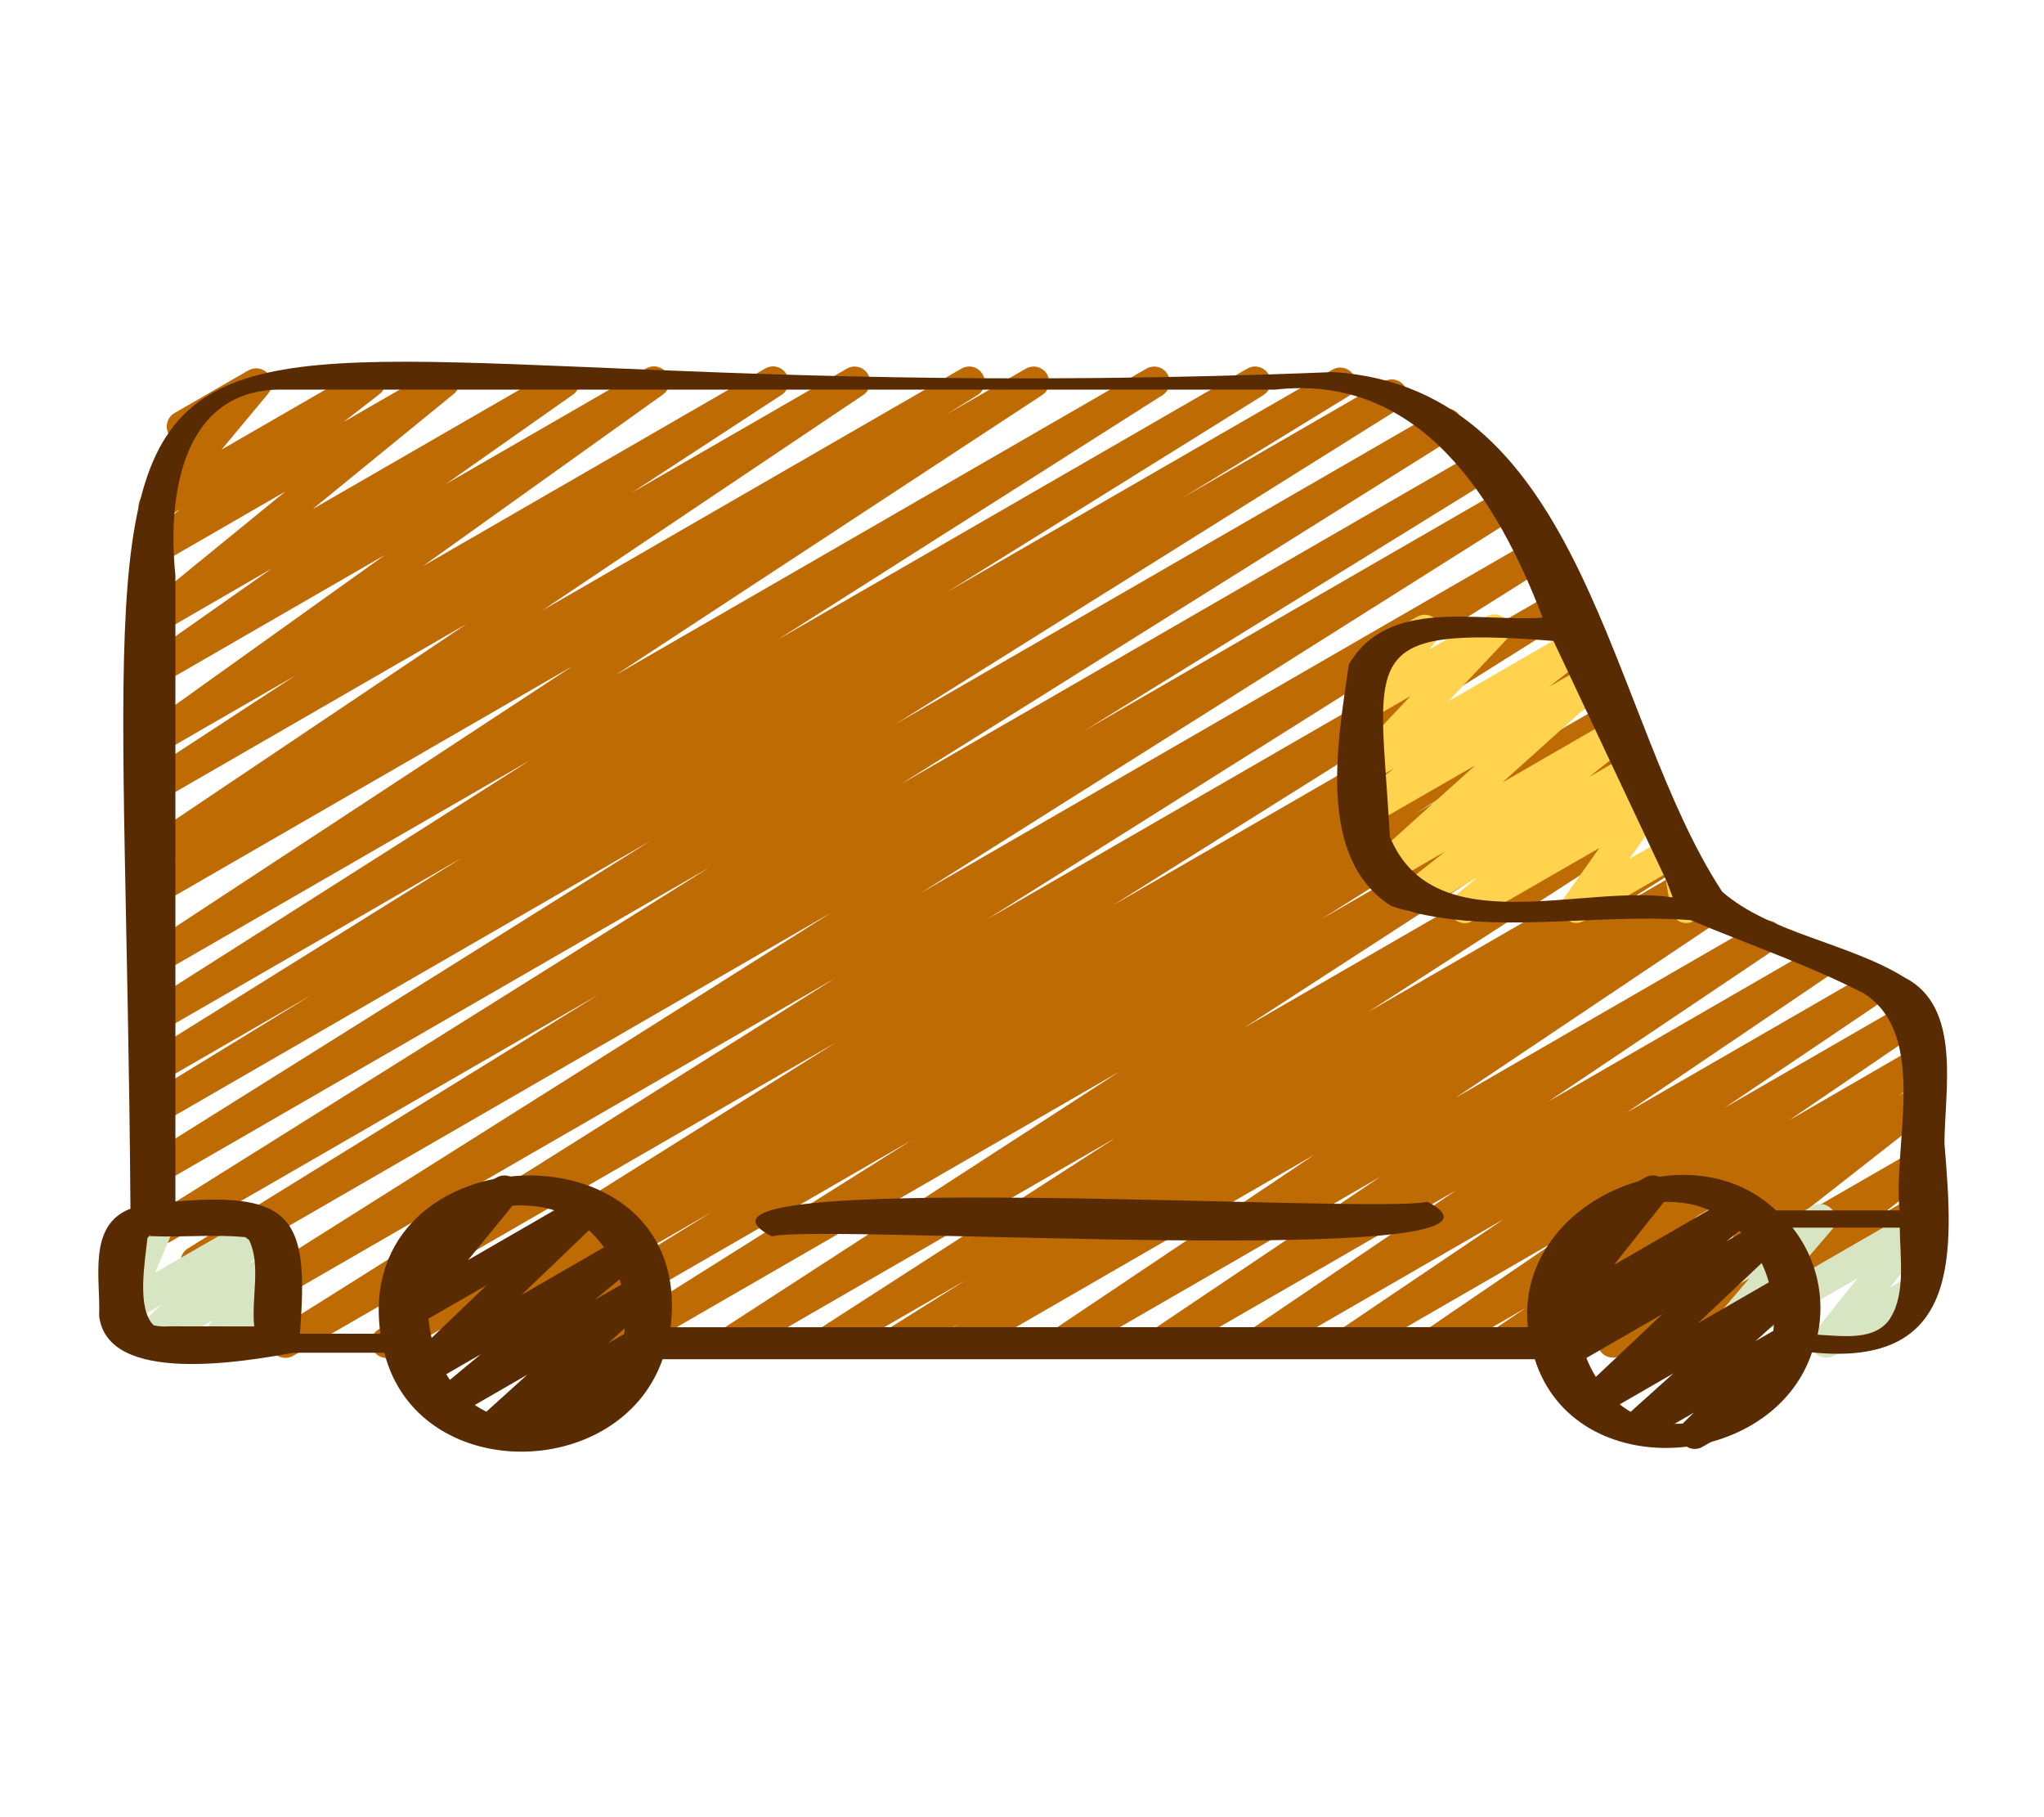 <svg width="90" height="80" viewBox="0 0 90 80" fill="none" xmlns="http://www.w3.org/2000/svg">
<g clip-path="url(#clip0_124_27934)">
<path d="M17.028 59.788C16.88 59.788 16.735 59.74 16.617 59.651C16.498 59.561 16.412 59.436 16.371 59.293C16.33 59.151 16.337 58.998 16.39 58.86C16.443 58.721 16.54 58.604 16.666 58.525L36.8 45.899L12.897 59.695C12.742 59.78 12.561 59.802 12.39 59.756C12.22 59.711 12.074 59.601 11.983 59.45C11.891 59.299 11.862 59.119 11.901 58.947C11.939 58.775 12.043 58.624 12.19 58.527L36.77 43.066L10.881 58.013C10.726 58.099 10.543 58.123 10.372 58.077C10.2 58.032 10.053 57.921 9.962 57.769C9.87 57.617 9.841 57.436 9.881 57.263C9.921 57.09 10.027 56.939 10.176 56.843L36.589 40.187L8.985 56.127C8.83 56.22 8.643 56.247 8.468 56.202C8.292 56.158 8.141 56.045 8.048 55.89C7.956 55.734 7.928 55.548 7.973 55.372C8.017 55.196 8.13 55.046 8.285 54.953L26.349 43.791L7.516 54.659C7.361 54.748 7.177 54.773 7.003 54.728C6.83 54.684 6.681 54.572 6.589 54.419C6.497 54.266 6.468 54.082 6.51 53.908C6.552 53.734 6.66 53.583 6.812 53.488L31.23 38.191L7.116 52.111C6.961 52.195 6.78 52.216 6.61 52.17C6.441 52.124 6.295 52.014 6.205 51.863C6.114 51.712 6.085 51.532 6.123 51.361C6.162 51.189 6.265 51.039 6.412 50.942L28.643 37.019L7.116 49.448C6.96 49.531 6.779 49.551 6.61 49.503C6.44 49.456 6.296 49.345 6.206 49.194C6.116 49.043 6.088 48.863 6.128 48.691C6.167 48.52 6.272 48.37 6.419 48.274L13.71 43.808L7.116 47.614C6.961 47.699 6.779 47.721 6.608 47.675C6.437 47.629 6.291 47.518 6.2 47.367C6.109 47.215 6.08 47.034 6.12 46.862C6.16 46.689 6.265 46.539 6.413 46.443L20.353 37.756L7.116 45.4C6.961 45.483 6.781 45.505 6.611 45.459C6.442 45.413 6.297 45.303 6.206 45.153C6.115 45.003 6.085 44.824 6.123 44.653C6.16 44.481 6.262 44.331 6.408 44.233L23.346 33.467L7.116 42.837C6.962 42.921 6.782 42.942 6.613 42.898C6.444 42.852 6.299 42.745 6.207 42.596C6.116 42.447 6.084 42.269 6.12 42.097C6.156 41.926 6.256 41.775 6.399 41.676L25.212 29.326L7.116 39.773C6.961 39.859 6.779 39.88 6.608 39.834C6.437 39.788 6.291 39.678 6.2 39.526C6.109 39.374 6.08 39.193 6.12 39.021C6.16 38.849 6.265 38.699 6.413 38.602L7.78 37.748L7.11 38.133C6.957 38.219 6.776 38.243 6.606 38.199C6.436 38.155 6.289 38.048 6.196 37.898C6.103 37.749 6.071 37.57 6.107 37.398C6.143 37.226 6.244 37.074 6.389 36.974L20.546 27.468L7.116 35.217C6.961 35.306 6.778 35.332 6.605 35.289C6.432 35.245 6.283 35.136 6.19 34.984C6.096 34.831 6.066 34.649 6.106 34.475C6.145 34.301 6.251 34.149 6.401 34.052L12.989 29.75L7.113 33.141C6.961 33.227 6.782 33.251 6.613 33.209C6.444 33.168 6.297 33.063 6.202 32.916C6.108 32.77 6.073 32.593 6.105 32.421C6.137 32.25 6.233 32.097 6.373 31.994L16.951 24.431L7.111 30.112C6.959 30.201 6.778 30.228 6.607 30.186C6.435 30.145 6.286 30.039 6.191 29.89C6.096 29.741 6.062 29.562 6.097 29.389C6.131 29.215 6.231 29.062 6.376 28.962L11.97 25.027L7.116 27.837C6.967 27.924 6.791 27.951 6.622 27.914C6.454 27.876 6.306 27.776 6.208 27.635C6.111 27.493 6.07 27.319 6.095 27.148C6.12 26.978 6.208 26.823 6.342 26.715L12.562 21.64L7.116 24.784C6.966 24.869 6.789 24.895 6.621 24.855C6.453 24.816 6.306 24.714 6.21 24.571C6.113 24.428 6.075 24.253 6.102 24.083C6.129 23.912 6.22 23.758 6.356 23.652L7.94 22.422L7.12 22.896C6.981 22.976 6.818 23.005 6.66 22.977C6.502 22.949 6.359 22.867 6.256 22.744C6.153 22.622 6.096 22.467 6.095 22.306C6.095 22.146 6.151 21.991 6.253 21.867L8.31 19.398C8.15 19.471 7.967 19.48 7.801 19.422C7.635 19.364 7.497 19.244 7.417 19.087C7.337 18.93 7.32 18.748 7.371 18.579C7.422 18.41 7.536 18.268 7.69 18.181L10.937 16.306C11.076 16.225 11.239 16.196 11.397 16.224C11.556 16.251 11.699 16.333 11.803 16.456C11.907 16.579 11.964 16.735 11.964 16.895C11.964 17.056 11.908 17.212 11.805 17.335L9.755 19.795L15.948 16.22C16.098 16.133 16.276 16.106 16.445 16.145C16.614 16.183 16.762 16.285 16.859 16.429C16.956 16.573 16.995 16.749 16.967 16.92C16.939 17.091 16.847 17.246 16.71 17.352L15.121 18.582L19.215 16.22C19.363 16.134 19.538 16.108 19.706 16.145C19.873 16.182 20.02 16.282 20.118 16.422C20.215 16.564 20.255 16.738 20.23 16.908C20.204 17.079 20.116 17.233 19.981 17.341L13.763 22.415L24.5 16.22C24.652 16.135 24.831 16.111 25 16.153C25.169 16.195 25.316 16.301 25.41 16.448C25.504 16.595 25.538 16.772 25.506 16.943C25.473 17.115 25.376 17.267 25.235 17.369L19.641 21.304L28.451 16.22C28.602 16.133 28.782 16.107 28.952 16.148C29.122 16.19 29.27 16.294 29.365 16.442C29.46 16.589 29.495 16.767 29.463 16.94C29.43 17.112 29.333 17.266 29.19 17.368L18.611 24.93L33.7 16.22C33.854 16.133 34.036 16.108 34.207 16.152C34.379 16.196 34.527 16.305 34.62 16.456C34.712 16.607 34.743 16.788 34.705 16.961C34.667 17.134 34.564 17.285 34.416 17.383L27.825 21.687L37.303 16.22C37.456 16.137 37.634 16.116 37.803 16.161C37.971 16.205 38.115 16.312 38.207 16.46C38.299 16.607 38.332 16.784 38.298 16.955C38.264 17.126 38.166 17.277 38.024 17.378L23.871 26.88L42.346 16.22C42.501 16.135 42.682 16.113 42.853 16.159C43.024 16.205 43.17 16.316 43.261 16.467C43.352 16.619 43.381 16.8 43.341 16.972C43.301 17.145 43.196 17.295 43.048 17.391L41.672 18.247L45.187 16.22C45.34 16.137 45.52 16.115 45.689 16.16C45.858 16.205 46.003 16.313 46.095 16.462C46.187 16.611 46.218 16.789 46.182 16.96C46.147 17.131 46.047 17.282 45.903 17.382L27.096 29.724L50.494 16.22C50.648 16.137 50.828 16.115 50.998 16.161C51.167 16.207 51.312 16.317 51.403 16.466C51.494 16.616 51.524 16.796 51.487 16.967C51.449 17.139 51.347 17.289 51.202 17.387L34.255 28.154L54.932 16.22C55.087 16.135 55.269 16.113 55.44 16.159C55.611 16.205 55.757 16.316 55.848 16.467C55.939 16.619 55.968 16.8 55.928 16.972C55.888 17.145 55.783 17.295 55.635 17.391L41.709 26.06L58.68 16.267C58.835 16.181 59.018 16.159 59.189 16.205C59.361 16.251 59.507 16.363 59.598 16.515C59.689 16.668 59.716 16.85 59.675 17.022C59.635 17.195 59.528 17.345 59.378 17.441L52.05 21.927L60.95 16.791C61.105 16.705 61.287 16.681 61.459 16.727C61.63 16.772 61.778 16.883 61.869 17.035C61.961 17.187 61.99 17.368 61.95 17.541C61.91 17.714 61.804 17.865 61.655 17.961L39.421 31.885L63.35 18.069C63.505 17.98 63.689 17.955 63.862 18C64.036 18.044 64.185 18.156 64.277 18.309C64.369 18.463 64.397 18.646 64.356 18.82C64.314 18.995 64.206 19.145 64.054 19.24L39.646 34.533L65.154 19.805C65.309 19.717 65.492 19.694 65.665 19.74C65.837 19.785 65.984 19.897 66.076 20.05C66.167 20.203 66.195 20.385 66.154 20.558C66.113 20.732 66.005 20.882 65.855 20.977L47.769 32.154L66.235 21.494C66.389 21.409 66.571 21.387 66.741 21.433C66.912 21.479 67.058 21.588 67.149 21.739C67.24 21.89 67.269 22.071 67.231 22.243C67.192 22.415 67.088 22.565 66.941 22.663L40.539 39.317L67.347 23.835C67.502 23.753 67.682 23.733 67.851 23.779C68.019 23.825 68.164 23.935 68.254 24.085C68.345 24.235 68.374 24.413 68.337 24.584C68.299 24.756 68.198 24.905 68.052 25.004L43.472 40.466L68.398 26.075C68.553 25.988 68.736 25.965 68.907 26.011C69.079 26.056 69.226 26.166 69.317 26.319C69.409 26.471 69.438 26.652 69.398 26.825C69.358 26.998 69.252 27.149 69.103 27.245L48.99 39.863L69.354 28.11C69.509 28.024 69.692 28.002 69.863 28.049C70.034 28.095 70.181 28.206 70.272 28.359C70.362 28.511 70.39 28.693 70.349 28.866C70.308 29.039 70.202 29.189 70.052 29.284L65.701 31.937L69.996 29.463C70.151 29.376 70.334 29.352 70.507 29.398C70.679 29.444 70.826 29.555 70.918 29.708C71.009 29.861 71.037 30.043 70.996 30.217C70.955 30.39 70.847 30.54 70.697 30.636L62.343 35.8L70.708 30.972C70.862 30.889 71.043 30.869 71.211 30.916C71.38 30.962 71.525 31.072 71.615 31.221C71.706 31.371 71.735 31.55 71.698 31.721C71.66 31.892 71.558 32.042 71.413 32.14L58.177 40.466L71.547 32.747C71.702 32.653 71.888 32.623 72.064 32.666C72.24 32.708 72.392 32.819 72.487 32.973C72.581 33.128 72.611 33.314 72.568 33.49C72.526 33.666 72.415 33.818 72.26 33.913L54.767 45.256L72.594 34.963C72.748 34.875 72.931 34.85 73.103 34.895C73.275 34.939 73.423 35.049 73.515 35.2C73.608 35.352 73.638 35.533 73.599 35.707C73.56 35.88 73.455 36.031 73.306 36.128L60.234 44.557L73.505 36.894C73.66 36.807 73.843 36.784 74.014 36.829C74.186 36.875 74.333 36.985 74.425 37.137C74.516 37.289 74.545 37.471 74.505 37.644C74.465 37.816 74.36 37.967 74.211 38.063L70.752 40.238L74.156 38.271C74.233 38.225 74.318 38.194 74.407 38.181C74.496 38.168 74.586 38.172 74.673 38.194C74.761 38.215 74.843 38.254 74.915 38.307C74.987 38.36 75.048 38.427 75.094 38.504C75.141 38.581 75.171 38.666 75.185 38.755C75.198 38.844 75.194 38.934 75.172 39.022C75.15 39.109 75.112 39.191 75.058 39.263C75.005 39.335 74.938 39.396 74.861 39.443L74.428 39.716L74.812 39.494C74.966 39.406 75.148 39.38 75.32 39.422C75.492 39.465 75.641 39.574 75.734 39.724C75.828 39.874 75.86 40.056 75.823 40.229C75.786 40.403 75.682 40.555 75.535 40.653L64.078 48.337L77.439 40.623C77.593 40.527 77.778 40.496 77.955 40.537C78.131 40.578 78.284 40.687 78.38 40.841C78.477 40.994 78.507 41.18 78.467 41.356C78.426 41.533 78.317 41.686 78.163 41.782L68.175 48.495L79.948 41.697C80.101 41.607 80.284 41.579 80.457 41.621C80.631 41.663 80.781 41.771 80.875 41.922C80.97 42.074 81.002 42.255 80.964 42.43C80.927 42.604 80.822 42.757 80.674 42.855L71.629 48.978L82.413 42.754C82.566 42.672 82.744 42.651 82.912 42.696C83.079 42.74 83.224 42.847 83.316 42.994C83.408 43.141 83.44 43.317 83.407 43.487C83.374 43.657 83.277 43.809 83.136 43.91L75.948 48.763L83.966 44.136C84.119 44.053 84.297 44.031 84.465 44.075C84.633 44.119 84.778 44.225 84.871 44.373C84.963 44.52 84.996 44.696 84.963 44.867C84.93 45.038 84.833 45.189 84.692 45.291L78.763 49.329L84.253 46.15C84.406 46.064 84.587 46.041 84.757 46.084C84.927 46.128 85.074 46.236 85.167 46.385C85.26 46.534 85.292 46.714 85.256 46.886C85.22 47.058 85.119 47.209 84.975 47.309L83.581 48.242L84.264 47.853C84.413 47.769 84.589 47.743 84.757 47.783C84.924 47.822 85.07 47.923 85.166 48.065C85.263 48.208 85.302 48.381 85.276 48.551C85.25 48.721 85.161 48.875 85.026 48.982L79.045 53.667L84.264 50.66C84.414 50.575 84.591 50.549 84.759 50.588C84.927 50.628 85.074 50.729 85.17 50.873C85.266 51.016 85.305 51.19 85.278 51.361C85.25 51.531 85.16 51.685 85.024 51.792L82.878 53.454L84.269 52.65C84.347 52.6 84.434 52.567 84.525 52.552C84.616 52.537 84.709 52.541 84.799 52.563C84.888 52.585 84.972 52.625 85.046 52.68C85.12 52.735 85.181 52.805 85.228 52.885C85.274 52.965 85.303 53.053 85.314 53.144C85.325 53.236 85.318 53.328 85.292 53.417C85.267 53.506 85.223 53.588 85.165 53.659C85.107 53.731 85.034 53.789 84.953 53.832L74.811 59.68C74.661 59.764 74.485 59.788 74.318 59.748C74.151 59.709 74.005 59.607 73.909 59.464C73.814 59.322 73.775 59.148 73.802 58.978C73.828 58.809 73.918 58.655 74.052 58.548L76.198 56.888L71.357 59.68C71.208 59.765 71.032 59.79 70.864 59.75C70.697 59.711 70.551 59.61 70.455 59.468C70.359 59.325 70.32 59.152 70.346 58.982C70.371 58.812 70.46 58.658 70.594 58.551L76.57 53.876L66.501 59.68C66.348 59.763 66.17 59.784 66.001 59.74C65.833 59.695 65.689 59.588 65.597 59.441C65.504 59.293 65.472 59.116 65.506 58.945C65.54 58.775 65.638 58.623 65.78 58.523L67.187 57.578L63.545 59.68C63.393 59.763 63.214 59.785 63.046 59.741C62.878 59.697 62.733 59.59 62.641 59.443C62.548 59.296 62.515 59.119 62.548 58.949C62.582 58.778 62.679 58.627 62.82 58.525L68.743 54.487L59.749 59.68C59.596 59.762 59.418 59.783 59.25 59.738C59.083 59.694 58.938 59.587 58.846 59.44C58.755 59.293 58.722 59.117 58.755 58.947C58.788 58.776 58.885 58.625 59.026 58.524L66.221 53.667L55.802 59.68C55.649 59.764 55.47 59.786 55.301 59.742C55.132 59.698 54.987 59.591 54.894 59.444C54.802 59.296 54.769 59.118 54.803 58.947C54.837 58.776 54.935 58.625 55.077 58.524L64.112 52.405L51.509 59.681C51.356 59.769 51.175 59.794 51.004 59.75C50.833 59.707 50.685 59.6 50.591 59.45C50.498 59.301 50.466 59.121 50.502 58.948C50.538 58.776 50.639 58.623 50.785 58.524L60.781 51.805L47.136 59.681C46.983 59.764 46.804 59.785 46.636 59.741C46.468 59.696 46.323 59.59 46.231 59.442C46.139 59.294 46.106 59.117 46.141 58.947C46.175 58.776 46.273 58.625 46.414 58.524L57.864 50.843L42.557 59.683C42.403 59.77 42.22 59.793 42.048 59.747C41.877 59.702 41.73 59.592 41.638 59.44C41.547 59.288 41.518 59.106 41.557 58.933C41.597 58.76 41.703 58.609 41.852 58.513L42.298 58.24L39.787 59.688C39.632 59.775 39.45 59.798 39.278 59.753C39.107 59.707 38.959 59.597 38.868 59.445C38.776 59.293 38.747 59.111 38.787 58.938C38.827 58.765 38.933 58.615 39.082 58.518L42.516 56.362L36.749 59.69C36.595 59.773 36.415 59.794 36.246 59.749C36.077 59.704 35.931 59.595 35.84 59.446C35.749 59.296 35.718 59.117 35.755 58.946C35.791 58.775 35.892 58.624 36.037 58.525L49.115 50.096L32.495 59.69C32.34 59.779 32.157 59.805 31.984 59.762C31.811 59.718 31.662 59.608 31.569 59.456C31.475 59.304 31.445 59.122 31.485 58.948C31.524 58.774 31.63 58.622 31.78 58.525L49.281 47.182L27.607 59.692C27.453 59.775 27.273 59.795 27.104 59.749C26.935 59.702 26.791 59.593 26.7 59.443C26.61 59.293 26.58 59.114 26.618 58.943C26.655 58.772 26.757 58.622 26.902 58.524L40.137 50.198L23.689 59.694C23.535 59.774 23.355 59.793 23.187 59.745C23.02 59.698 22.876 59.588 22.787 59.438C22.698 59.288 22.669 59.11 22.706 58.94C22.744 58.77 22.845 58.62 22.989 58.523L31.333 53.359L20.367 59.694C20.212 59.78 20.029 59.802 19.858 59.755C19.686 59.709 19.54 59.598 19.449 59.445C19.358 59.293 19.33 59.111 19.371 58.938C19.412 58.765 19.519 58.615 19.668 58.52L23.999 55.867L17.37 59.694C17.266 59.755 17.148 59.787 17.028 59.788Z" fill="#BF6B04"/>
<path d="M75.485 59.817C75.354 59.817 75.226 59.779 75.116 59.709C75.006 59.638 74.919 59.538 74.864 59.419C74.809 59.301 74.79 59.169 74.808 59.039C74.826 58.91 74.881 58.788 74.966 58.689L77.031 56.276L75.449 57.189C75.334 57.255 75.201 57.286 75.068 57.279C74.935 57.271 74.807 57.224 74.7 57.144C74.593 57.065 74.511 56.955 74.466 56.83C74.42 56.704 74.413 56.568 74.444 56.438L74.853 54.737C74.713 54.68 74.596 54.577 74.521 54.446C74.431 54.289 74.407 54.103 74.453 53.928C74.5 53.754 74.614 53.605 74.77 53.514L75.454 53.116C75.569 53.049 75.702 53.017 75.835 53.025C75.969 53.033 76.097 53.079 76.204 53.159C76.312 53.239 76.393 53.349 76.439 53.474C76.484 53.6 76.492 53.736 76.461 53.866L76.139 55.212L79.804 53.097C79.943 53.016 80.107 52.987 80.266 53.016C80.424 53.044 80.568 53.128 80.671 53.252C80.774 53.376 80.83 53.532 80.829 53.693C80.828 53.855 80.769 54.01 80.665 54.133L78.6 56.537L84.251 53.276C84.389 53.197 84.55 53.168 84.706 53.195C84.863 53.222 85.005 53.303 85.109 53.423C85.212 53.544 85.271 53.697 85.274 53.856C85.277 54.015 85.224 54.17 85.125 54.294L83.212 56.69L84.23 56.102C84.308 56.053 84.395 56.02 84.486 56.005C84.577 55.99 84.67 55.993 84.759 56.015C84.849 56.037 84.933 56.077 85.007 56.132C85.081 56.187 85.142 56.257 85.188 56.337C85.234 56.417 85.264 56.505 85.275 56.596C85.286 56.688 85.279 56.781 85.253 56.869C85.227 56.958 85.184 57.04 85.126 57.111C85.067 57.183 84.995 57.242 84.913 57.284L80.753 59.687C80.615 59.766 80.454 59.794 80.298 59.767C80.141 59.741 79.999 59.66 79.895 59.539C79.792 59.419 79.733 59.266 79.73 59.107C79.727 58.948 79.78 58.793 79.879 58.669L81.792 56.273L75.827 59.717C75.724 59.781 75.606 59.815 75.485 59.817Z" fill="#D8E5C3"/>
<path d="M24.056 63.788C23.92 63.788 23.786 63.747 23.673 63.67C23.56 63.594 23.472 63.485 23.422 63.358C23.371 63.231 23.36 63.092 23.389 62.958C23.418 62.824 23.487 62.703 23.586 62.609L23.723 62.479L21.886 63.539C21.741 63.618 21.572 63.642 21.41 63.606C21.249 63.569 21.106 63.476 21.009 63.342C20.911 63.209 20.865 63.044 20.879 62.88C20.894 62.715 20.967 62.561 21.087 62.446L23.215 60.522L19.899 62.435C19.751 62.52 19.576 62.547 19.41 62.51C19.243 62.472 19.096 62.374 18.998 62.234C18.9 62.094 18.859 61.922 18.881 61.752C18.904 61.583 18.989 61.428 19.12 61.319L21.17 59.62L18.75 61.017C18.605 61.105 18.433 61.137 18.266 61.105C18.099 61.074 17.95 60.981 17.848 60.846C17.746 60.71 17.697 60.542 17.712 60.373C17.728 60.204 17.805 60.046 17.93 59.931L21.43 56.576L18.06 58.518C17.921 58.599 17.758 58.629 17.6 58.602C17.442 58.575 17.298 58.494 17.194 58.371C17.09 58.249 17.032 58.094 17.031 57.933C17.03 57.773 17.085 57.617 17.188 57.493L19.32 54.886L19.306 54.897C19.15 54.978 18.968 54.996 18.799 54.947C18.63 54.898 18.486 54.786 18.398 54.633C18.309 54.48 18.284 54.3 18.326 54.129C18.367 53.957 18.474 53.809 18.623 53.714L21.87 51.839C22.008 51.759 22.171 51.73 22.328 51.757C22.486 51.784 22.629 51.865 22.733 51.987C22.837 52.109 22.895 52.264 22.896 52.424C22.898 52.584 22.843 52.739 22.742 52.863L20.61 55.472L25.646 52.565C25.791 52.477 25.963 52.445 26.13 52.477C26.297 52.508 26.445 52.601 26.548 52.736C26.65 52.871 26.698 53.04 26.683 53.209C26.668 53.378 26.591 53.535 26.466 53.65L22.965 57.007L27.464 54.41C27.612 54.326 27.786 54.301 27.952 54.339C28.118 54.376 28.264 54.475 28.361 54.614C28.458 54.754 28.5 54.925 28.477 55.094C28.455 55.262 28.371 55.417 28.241 55.527L26.193 57.22L28.106 56.118C28.251 56.039 28.42 56.016 28.582 56.052C28.743 56.088 28.886 56.182 28.984 56.316C29.081 56.449 29.127 56.614 29.113 56.778C29.099 56.943 29.025 57.097 28.905 57.212L26.776 59.137L28.083 58.383C28.228 58.293 28.402 58.261 28.571 58.293C28.739 58.325 28.889 58.419 28.991 58.557C29.093 58.694 29.14 58.865 29.122 59.035C29.104 59.206 29.023 59.363 28.895 59.476L27.665 60.645C27.767 60.706 27.851 60.793 27.909 60.897C27.968 61 27.998 61.118 27.997 61.237C27.996 61.356 27.964 61.472 27.904 61.575C27.844 61.678 27.758 61.763 27.655 61.823L24.408 63.698C24.301 63.76 24.18 63.791 24.056 63.788Z" fill="#592B02"/>
<path d="M74.623 63.788C74.487 63.788 74.355 63.748 74.242 63.672C74.129 63.596 74.042 63.488 73.99 63.362C73.939 63.237 73.927 63.098 73.954 62.965C73.982 62.832 74.049 62.711 74.146 62.616L74.581 62.193L72.319 63.499C72.174 63.577 72.005 63.599 71.844 63.563C71.683 63.526 71.541 63.433 71.444 63.299C71.347 63.166 71.301 63.002 71.315 62.838C71.329 62.674 71.402 62.52 71.521 62.405L73.682 60.462L70.387 62.363C70.241 62.453 70.067 62.485 69.899 62.453C69.731 62.421 69.581 62.327 69.478 62.189C69.376 62.052 69.33 61.881 69.347 61.711C69.365 61.54 69.447 61.383 69.575 61.27L73.197 57.853L68.978 60.288C68.829 60.374 68.653 60.401 68.485 60.362C68.317 60.324 68.17 60.224 68.073 60.083C67.976 59.941 67.936 59.768 67.96 59.598C67.985 59.428 68.073 59.273 68.207 59.165L69.3 58.281L68.629 58.667C68.492 58.747 68.331 58.776 68.174 58.749C68.017 58.722 67.875 58.642 67.771 58.522C67.667 58.402 67.609 58.249 67.605 58.09C67.602 57.932 67.653 57.777 67.752 57.652L70.009 54.815L69.873 54.894C69.717 54.976 69.535 54.994 69.366 54.945C69.196 54.896 69.053 54.783 68.964 54.63C68.876 54.478 68.85 54.297 68.892 54.126C68.934 53.955 69.041 53.806 69.189 53.712L72.438 51.837C72.576 51.758 72.737 51.729 72.893 51.755C73.05 51.782 73.192 51.862 73.296 51.982C73.4 52.102 73.459 52.255 73.462 52.414C73.466 52.572 73.414 52.728 73.315 52.852L71.067 55.685L76.337 52.642C76.486 52.558 76.661 52.532 76.828 52.571C76.994 52.609 77.141 52.709 77.237 52.85C77.334 52.992 77.374 53.164 77.35 53.333C77.326 53.503 77.239 53.657 77.106 53.765L76.013 54.651L77.568 53.753C77.713 53.67 77.883 53.644 78.046 53.678C78.21 53.712 78.355 53.804 78.454 53.938C78.554 54.071 78.602 54.236 78.588 54.403C78.574 54.569 78.501 54.724 78.38 54.839L74.759 58.256L78.658 56.007C78.803 55.928 78.972 55.906 79.132 55.942C79.293 55.979 79.436 56.072 79.533 56.206C79.63 56.339 79.676 56.503 79.662 56.667C79.647 56.831 79.574 56.985 79.456 57.1L77.294 59.043L78.68 58.244C78.824 58.159 78.994 58.131 79.158 58.163C79.322 58.196 79.468 58.288 79.569 58.421C79.67 58.554 79.719 58.719 79.706 58.886C79.693 59.053 79.62 59.209 79.499 59.325L78.183 60.604C78.306 60.663 78.407 60.759 78.475 60.877C78.565 61.034 78.59 61.221 78.543 61.395C78.497 61.571 78.382 61.72 78.226 61.811L74.979 63.686C74.872 63.753 74.749 63.788 74.623 63.788Z" fill="#592B02"/>
<path d="M9.467 59.776C9.338 59.776 9.212 59.739 9.103 59.671C8.994 59.602 8.906 59.504 8.85 59.388C8.795 59.272 8.773 59.142 8.788 59.014C8.802 58.886 8.853 58.765 8.934 58.665L9.36 58.134L6.751 59.638C6.606 59.726 6.434 59.758 6.267 59.726C6.1 59.695 5.951 59.602 5.849 59.467C5.747 59.331 5.699 59.163 5.714 58.994C5.729 58.825 5.806 58.668 5.931 58.553L7.082 57.459L5.749 58.229C5.625 58.3 5.482 58.331 5.34 58.317C5.197 58.303 5.063 58.244 4.955 58.15C4.848 58.055 4.773 57.929 4.741 57.789C4.709 57.65 4.722 57.504 4.778 57.372L5.659 55.288C5.499 55.33 5.329 55.314 5.181 55.24C5.032 55.167 4.915 55.043 4.852 54.89C4.788 54.737 4.782 54.567 4.835 54.41C4.887 54.253 4.995 54.12 5.138 54.037L6.725 53.121C6.849 53.05 6.992 53.019 7.135 53.033C7.277 53.047 7.412 53.106 7.519 53.2C7.626 53.295 7.701 53.421 7.733 53.561C7.765 53.7 7.752 53.846 7.697 53.978L6.83 56.028L11.34 53.432C11.485 53.343 11.658 53.312 11.824 53.343C11.991 53.375 12.14 53.467 12.242 53.602C12.345 53.738 12.393 53.906 12.378 54.075C12.363 54.244 12.285 54.402 12.16 54.517L11.008 55.61L11.828 55.133C11.966 55.055 12.127 55.027 12.283 55.054C12.439 55.081 12.581 55.162 12.684 55.282C12.787 55.403 12.846 55.555 12.849 55.714C12.852 55.872 12.8 56.027 12.701 56.151L12.155 56.835C12.28 56.832 12.404 56.862 12.514 56.921C12.624 56.981 12.717 57.069 12.784 57.175C12.874 57.332 12.899 57.518 12.852 57.693C12.805 57.868 12.69 58.018 12.533 58.108L9.803 59.68C9.701 59.741 9.585 59.774 9.467 59.776Z" fill="#D8E5C3"/>
<path d="M64.499 40.642C64.358 40.643 64.22 40.599 64.105 40.518C63.989 40.436 63.902 40.321 63.854 40.188C63.807 40.055 63.802 39.911 63.84 39.775C63.878 39.639 63.958 39.518 64.067 39.429L65.047 38.633L62.561 40.068C62.412 40.154 62.236 40.179 62.068 40.141C61.901 40.102 61.754 40.001 61.658 39.859C61.561 39.717 61.521 39.544 61.547 39.374C61.572 39.204 61.66 39.05 61.794 38.942L63.63 37.488L61.2 38.89C61.054 38.968 60.886 38.991 60.725 38.955C60.564 38.918 60.422 38.824 60.325 38.691C60.227 38.558 60.182 38.394 60.196 38.23C60.21 38.065 60.283 37.912 60.402 37.797L64.953 33.696L60.415 36.31C60.266 36.395 60.089 36.42 59.922 36.381C59.754 36.342 59.607 36.24 59.511 36.098C59.415 35.955 59.376 35.781 59.403 35.611C59.429 35.441 59.519 35.287 59.654 35.18L61.387 33.825L60.415 34.387C60.273 34.469 60.106 34.498 59.945 34.467C59.784 34.436 59.639 34.349 59.537 34.22C59.435 34.091 59.383 33.93 59.39 33.766C59.398 33.602 59.464 33.446 59.576 33.327L62.102 30.647L60.415 31.62C60.277 31.699 60.116 31.727 59.959 31.7C59.803 31.672 59.66 31.591 59.557 31.47C59.454 31.349 59.396 31.196 59.393 31.037C59.391 30.878 59.444 30.723 59.543 30.599L60.266 29.705C60.139 29.665 60.027 29.59 59.942 29.487C59.858 29.384 59.805 29.259 59.791 29.127C59.776 28.995 59.8 28.861 59.861 28.743C59.921 28.625 60.014 28.526 60.13 28.46L62.397 27.152C62.535 27.073 62.697 27.045 62.853 27.072C63.01 27.1 63.152 27.181 63.255 27.302C63.359 27.423 63.417 27.576 63.419 27.735C63.422 27.894 63.368 28.049 63.269 28.173L62.927 28.595L65.454 27.137C65.596 27.056 65.763 27.028 65.923 27.059C66.084 27.09 66.228 27.178 66.329 27.306C66.431 27.434 66.483 27.594 66.477 27.758C66.47 27.921 66.405 28.077 66.293 28.196L63.768 30.876L69.189 27.747C69.339 27.66 69.516 27.633 69.685 27.672C69.854 27.711 70.001 27.812 70.098 27.956C70.195 28.099 70.234 28.274 70.207 28.445C70.18 28.616 70.088 28.77 69.952 28.877L68.211 30.235L69.903 29.261C70.048 29.182 70.217 29.158 70.379 29.195C70.54 29.231 70.683 29.324 70.781 29.458C70.878 29.591 70.924 29.756 70.91 29.921C70.895 30.086 70.822 30.24 70.702 30.354L66.157 34.445L71.023 31.636C71.173 31.551 71.349 31.525 71.516 31.564C71.683 31.603 71.83 31.703 71.927 31.845C72.023 31.987 72.063 32.16 72.038 32.33C72.012 32.5 71.924 32.654 71.79 32.762L69.953 34.216L71.751 33.18C71.899 33.096 72.074 33.069 72.241 33.108C72.408 33.145 72.555 33.245 72.652 33.386C72.749 33.526 72.79 33.699 72.766 33.868C72.743 34.038 72.656 34.192 72.524 34.301L71.546 35.098L72.419 34.595C72.554 34.517 72.711 34.487 72.865 34.511C73.019 34.535 73.16 34.61 73.265 34.725C73.371 34.84 73.433 34.988 73.443 35.143C73.453 35.299 73.409 35.453 73.319 35.58L71.742 37.813L73.462 36.823C73.556 36.768 73.663 36.737 73.773 36.732C73.882 36.727 73.992 36.749 74.091 36.795C74.191 36.841 74.277 36.911 74.344 36.998C74.411 37.084 74.456 37.186 74.476 37.294L74.765 38.934C74.897 38.921 75.03 38.946 75.148 39.005C75.266 39.065 75.365 39.158 75.432 39.272C75.522 39.428 75.547 39.615 75.5 39.789C75.453 39.964 75.339 40.113 75.182 40.204L74.592 40.544C74.497 40.599 74.39 40.63 74.28 40.635C74.171 40.64 74.062 40.618 73.962 40.572C73.863 40.526 73.776 40.456 73.709 40.369C73.642 40.282 73.597 40.181 73.578 40.072L73.304 38.49L69.751 40.54C69.616 40.618 69.459 40.648 69.305 40.624C69.151 40.601 69.01 40.526 68.904 40.411C68.799 40.296 68.736 40.148 68.726 39.993C68.716 39.838 68.76 39.683 68.849 39.556L70.419 37.334L64.841 40.547C64.737 40.608 64.619 40.641 64.499 40.642Z" fill="#FFD34E"/>
<path d="M83.875 43.042C81.426 41.514 77.936 41.093 75.832 39.259C70.793 31.581 69.873 17.091 58.71 16.38C-0.487 18.779 5.392 3.414 5.744 53.212C3.837 53.94 4.436 56.319 4.365 57.929C4.724 61.008 10.788 59.941 12.913 59.554H16.924C18.393 65.356 27.274 65.268 29.175 59.84H67.579C69.346 65.412 78.046 64.76 79.784 59.537C86.361 60.213 86.023 55.215 85.617 50.346C85.623 47.999 86.391 44.33 83.875 43.042ZM73.334 38.687C73.437 38.908 73.537 39.21 73.653 39.507C69.69 38.9 63.108 41.532 61.196 36.827C60.773 28.955 59.589 27.521 68.401 28.217L73.334 38.687ZM6.588 54.407H6.579L6.62 54.372C6.632 54.375 6.624 54.394 6.588 54.407ZM6.566 54.416C6.591 54.382 6.607 54.372 6.617 54.373C6.6 54.386 6.582 54.401 6.566 54.416ZM6.577 54.409H6.586H6.571H6.577ZM7.427 58.39C7.206 58.411 6.984 58.396 6.767 58.346C6.013 57.611 6.378 55.581 6.494 54.489C6.461 54.558 6.555 54.416 6.568 54.419C6.613 54.419 6.625 54.419 6.618 54.419C8 54.483 9.431 54.33 10.798 54.465C10.724 54.403 10.968 54.593 10.966 54.589C11.505 55.699 11.055 57.167 11.195 58.395L7.427 58.39ZM24.706 62.244C17.712 64.485 16.428 51.976 23.842 53.143C28.217 53.94 28.954 60.691 24.708 62.241L24.706 62.244ZM33.533 58.43H29.526C30.657 49.22 15.487 49.738 16.751 58.715H13.204C13.606 53.712 12.968 52.442 7.723 52.897V25.325C7.358 21.802 8.022 17.078 12.473 17.152H56.156C62.531 16.424 65.948 22.004 67.924 27.192C65.071 27.393 61.12 26.279 59.391 29.253C58.917 32.567 57.92 37.782 61.264 39.889C65.419 41.279 70.1 40.172 74.441 40.51C76.981 41.575 79.594 42.47 82.045 43.72C84.95 45.532 83.328 50.428 83.644 53.287H78.2C74.292 49.583 66.686 52.934 67.275 58.425L33.533 58.43ZM75.203 62.48C68.219 64.427 67.017 51.666 74.435 53.009C78.822 53.998 79.53 60.917 75.203 62.48ZM83.245 58.014C82.593 59.045 81.182 58.819 80.034 58.76C80.207 57.941 80.198 57.094 80.006 56.279C79.814 55.464 79.446 54.702 78.926 54.045H83.649C83.657 55.277 83.917 56.947 83.24 58.014H83.245Z" fill="#592B02"/>
<path d="M62.843 52.901C60.778 53.493 28.029 51.352 33.989 54.432C36.055 53.84 68.805 55.982 62.843 52.901Z" fill="#592B02"/>
</g>
<defs>
<clipPath id="clip0_124_27934">
<rect width="90" height="80" fill="white"/>
</clipPath>
</defs>
</svg>
